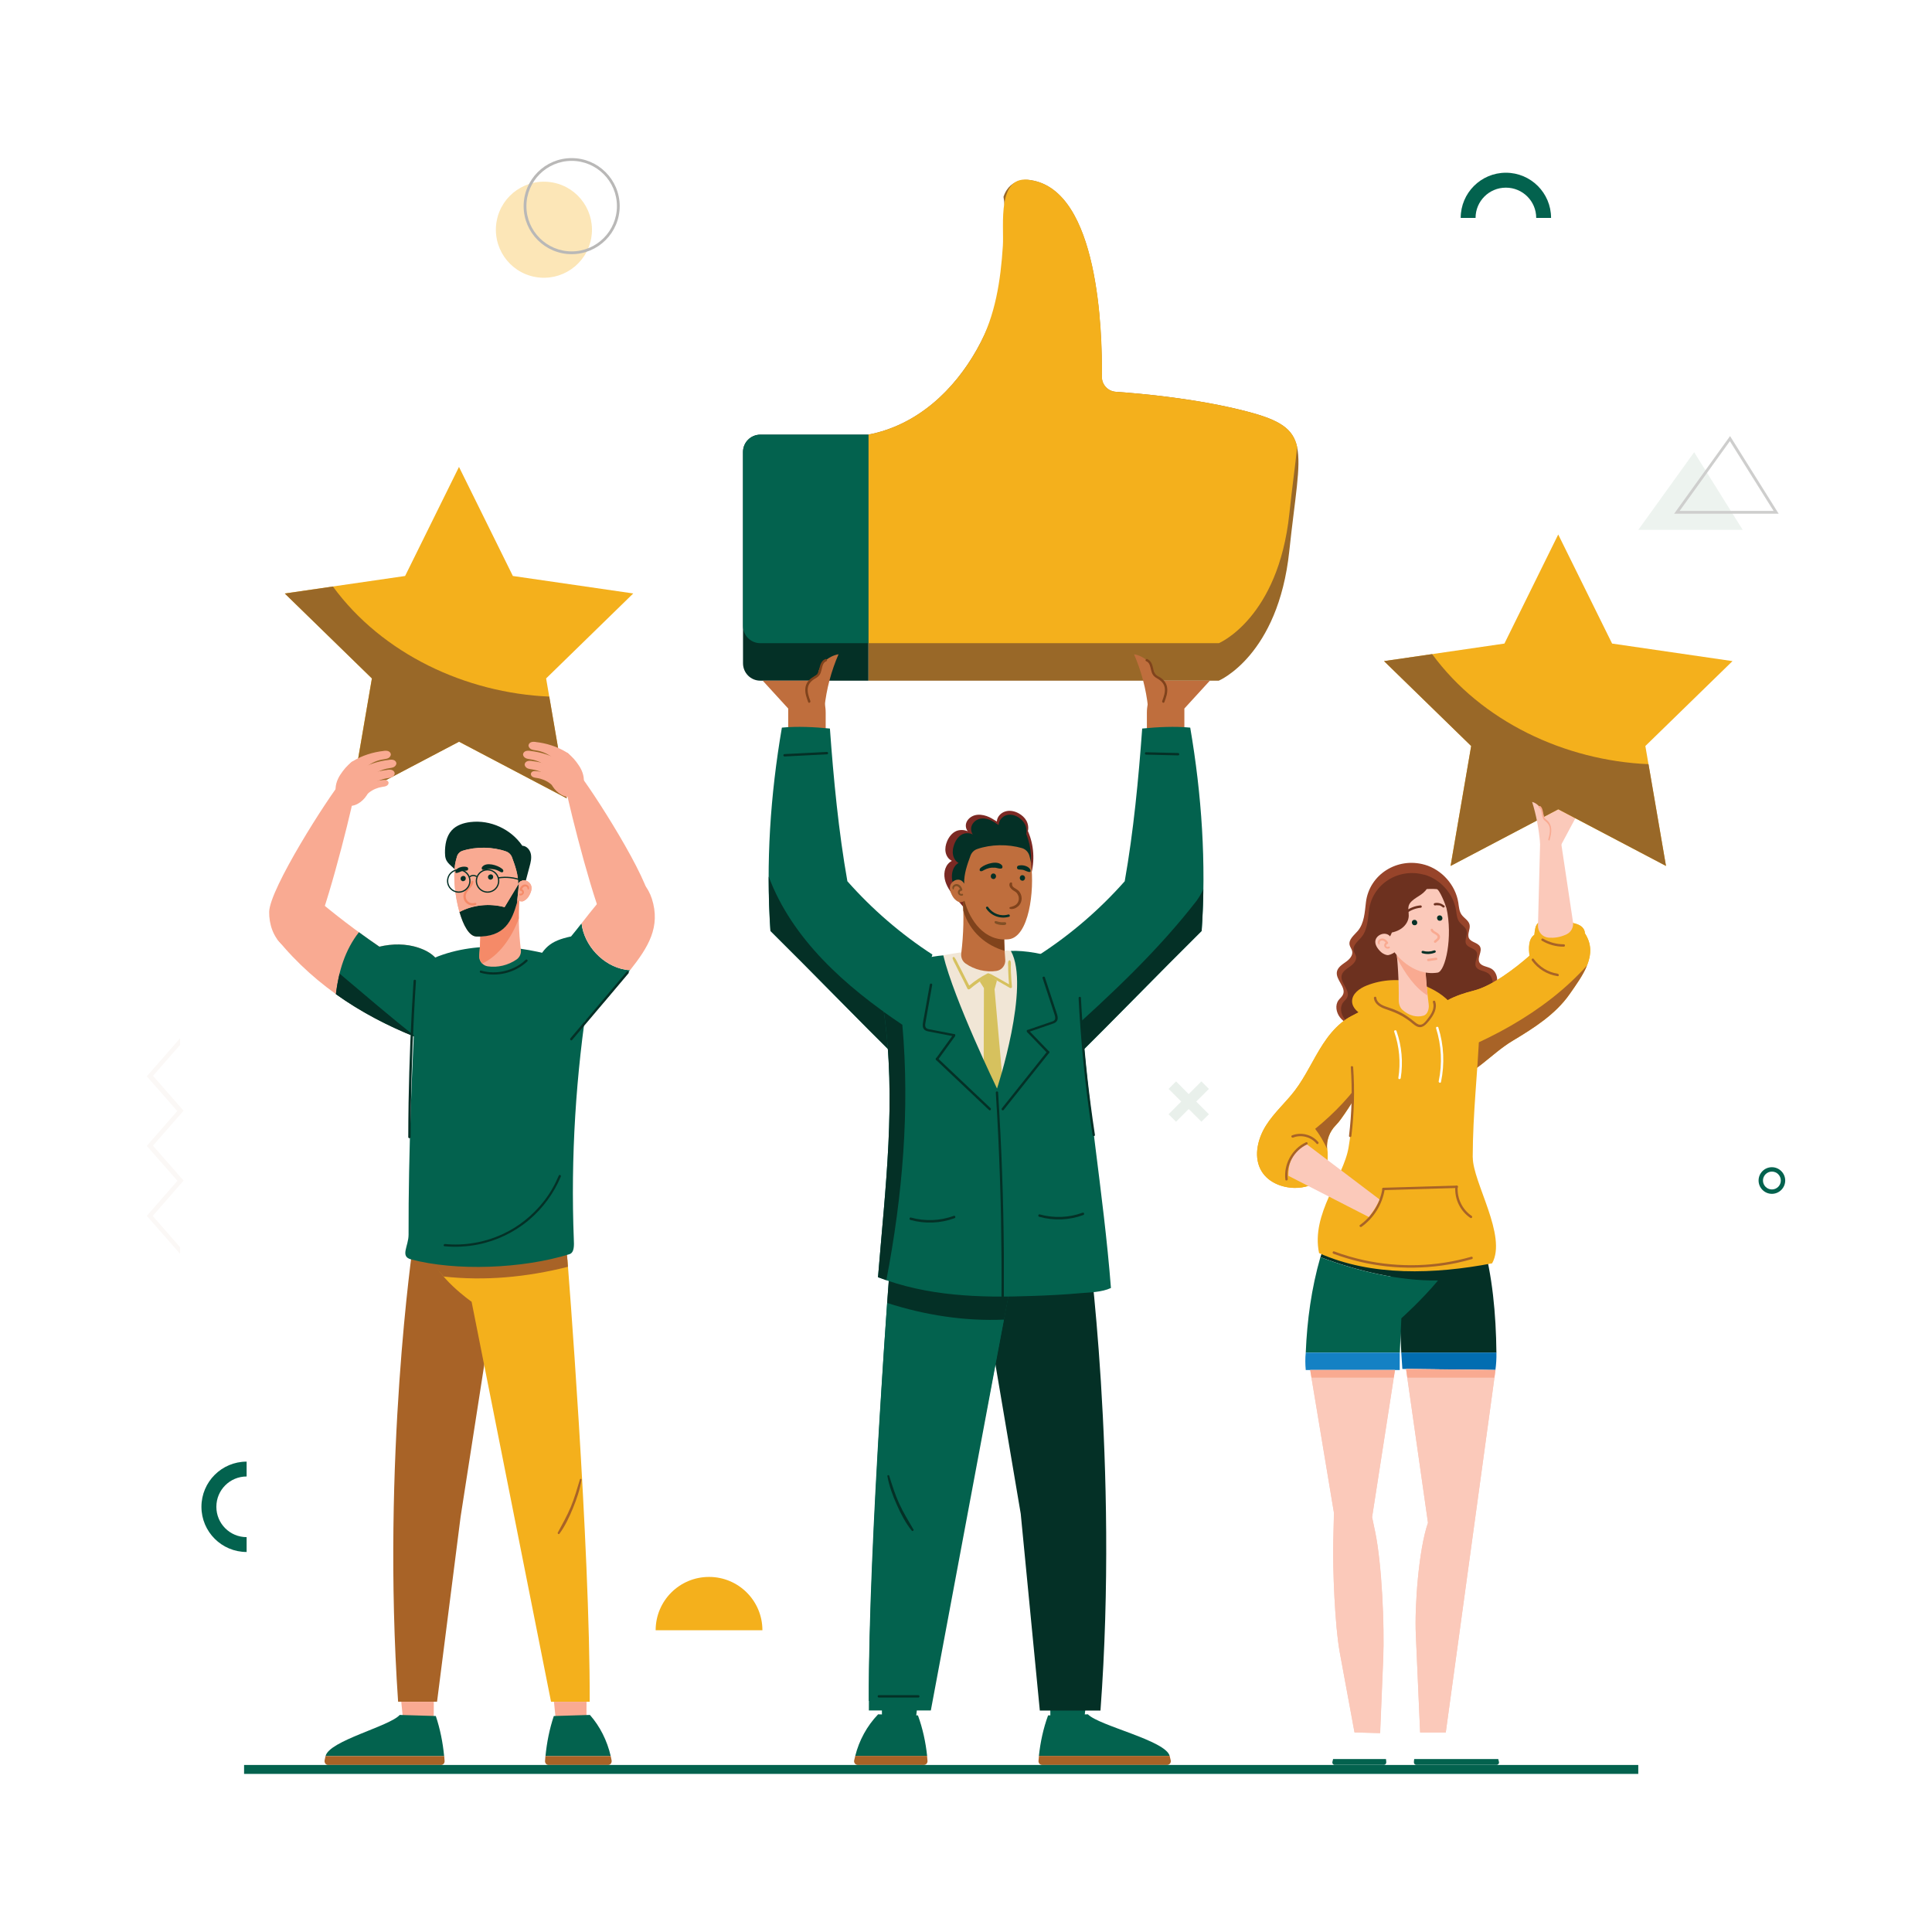 <?xml version="1.0" encoding="UTF-8"?>
<svg id="Calque_2" data-name="Calque 2" xmlns="http://www.w3.org/2000/svg" viewBox="0 0 251 251">
  <rect x="0" y="0" width="251" height="251" fill="#333333" stroke="none"/>
  <defs>
    <style>
      .cls-1 {
        fill: #f4b01c;
      }

      .cls-2 {
        fill: #f58a68;
      }

      .cls-3 {
        fill: #f9aa92;
      }

      .cls-4 {
        fill: #f9aa91;
      }

      .cls-5 {
        fill: #026db1;
      }

      .cls-6 {
        fill: #03624e;
      }

      .cls-7 {
        fill: #043026;
      }

      .cls-8, .cls-9 {
        fill: #fff;
      }

      .cls-10 {
        fill: #f1e6d6;
      }

      .cls-11 {
        fill: #fbf8f6;
      }

      .cls-12 {
        fill: #fbc9ba;
      }

      .cls-13 {
        fill: #996828;
      }

      .cls-14 {
        fill: #97442a;
      }

      .cls-15 {
        fill: #6d311f;
      }

      .cls-16 {
        fill: #80431c;
      }

      .cls-17 {
        fill: #a86327;
      }

      .cls-18, .cls-19 {
        fill: #afcab7;
      }

      .cls-20 {
        fill: #bf6e3d;
      }

      .cls-21 {
        fill: #d6c15e;
      }

      .cls-22 {
        fill: #22201d;
      }

      .cls-23 {
        fill: #1481c4;
      }

      .cls-24 {
        fill: #814f25;
      }

      .cls-25 {
        fill: #7b2923;
      }

      .cls-19 {
        isolation: isolate;
        opacity: .27;
      }

      .cls-9 {
        stroke: #fff;
        stroke-miterlimit: 10;
      }

      .cls-26 {
        opacity: .22;
      }

      .cls-27 {
        opacity: .32;
      }
    </style>
  </defs>
  <g id="Calque_1-2" data-name="Calque 1">
    <g>
      <rect class="cls-9" x=".5" y=".5" width="250" height="250"/>
      <g id="OBJECTS">
        <g>
          <polygon class="cls-19" points="151.82 141.47 153.46 143.11 151.82 144.76 152.79 145.73 154.43 144.08 156.08 145.73 157.06 144.76 155.41 143.11 157.06 141.47 156.08 140.49 154.43 142.14 152.79 140.49 151.82 141.47"/>
          <polygon class="cls-11" points="23.4 134.88 19.07 139.83 23.03 144.35 19.07 148.87 23.05 153.41 19.07 157.96 23.4 162.9 23.4 162.04 19.84 157.97 23.85 153.38 19.87 148.84 23.85 144.3 19.88 139.77 23.4 135.74 23.4 134.88"/>
          <g class="cls-27">
            <path class="cls-1" d="m76.8,30.99c-.63,3.39-3.89,5.62-7.28,4.99s-5.62-3.89-4.99-7.28c.63-3.39,3.89-5.62,7.28-4.99s5.62,3.89,4.99,7.28Z"/>
            <path class="cls-22" d="m74.27,20.9c3.24,0,5.88,2.64,5.88,5.88s-2.64,5.88-5.88,5.88-5.88-2.64-5.88-5.88,2.64-5.88,5.88-5.88m0-.36c-3.45,0-6.24,2.8-6.24,6.24s2.8,6.24,6.24,6.24,6.24-2.8,6.24-6.24-2.8-6.24-6.24-6.24h0Z"/>
          </g>
          <path class="cls-6" d="m230.2,151.64c-.96,0-1.73.78-1.73,1.73s.78,1.73,1.73,1.73,1.73-.78,1.73-1.73-.78-1.73-1.73-1.73Zm0,2.89c-.64,0-1.16-.52-1.16-1.16s.52-1.16,1.16-1.16,1.16.52,1.16,1.16-.52,1.16-1.16,1.16Z"/>
          <g class="cls-26">
            <polygon class="cls-18" points="212.84 68.84 220.1 58.75 226.41 68.84 212.84 68.84"/>
            <path class="cls-22" d="m224.74,57.31l5.68,9.07h-12.21l6.53-9.07m.02-.65l-7.26,10.08h13.58l-6.31-10.08h0Z"/>
          </g>
          <path class="cls-1" d="m92.11,204.87c-3.83,0-6.93,3.1-6.93,6.93h13.87c0-3.83-3.1-6.93-6.93-6.93Z"/>
          <path class="cls-6" d="m195.65,24.38c2.17,0,3.93,1.76,3.93,3.93h1.93c0-3.24-2.63-5.87-5.87-5.87s-5.87,2.63-5.87,5.87h1.93c0-2.17,1.76-3.93,3.93-3.93h0Z"/>
          <path class="cls-6" d="m28.11,195.75c0-2.17,1.76-3.93,3.93-3.93v-1.93c-3.24,0-5.87,2.63-5.87,5.87s2.63,5.87,5.87,5.87v-1.93c-2.17,0-3.93-1.76-3.93-3.93h0Z"/>
          <g>
            <g>
              <path class="cls-7" d="m112.83,56.46v31.97h-14.05c-1.25,0-2.25-1.01-2.25-2.26v-27.45c0-1.25,1.01-2.25,2.25-2.25h14.05Z"/>
              <path class="cls-13" d="m167.5,71.6c-1.44,13.6-9.16,16.83-9.16,16.83h-45.51v-31.97c12.77-2.46,18.86-18.19,17.54-26.07.23-1.77.24-3.42,0-4.82.9-2.7,3.56-2.16,3.56-2.16,8.78,1.38,9.28,19.59,9.21,25.53-.01,1.03.78,1.89,1.81,1.96,3.36.23,10.67.89,17.09,2.57,4.21,1.1,5.95,2.21,6.47,4.61.55,2.54-.27,6.54-1.01,13.51h0Z"/>
            </g>
            <g>
              <path class="cls-6" d="m112.83,56.46v27.1h-14.05c-1.25,0-2.25-1.01-2.25-2.25v-22.59c0-1.25,1.01-2.25,2.25-2.25h14.05Z"/>
              <path class="cls-1" d="m168.52,58.09c-.22,2.22-.63,5.03-1.01,8.64-1.44,13.6-9.16,16.83-9.16,16.83h-45.51v-27.1c6.37-1.22,11.32-5.93,14.32-11.5,2.17-4.01,2.84-8.54,3.13-13.03.17-2.63-.85-9.44,3.66-8.52,8.78,1.38,9.28,19.59,9.21,25.53-.01,1.03.78,1.89,1.81,1.96,3.36.23,10.67.89,17.09,2.57,4.21,1.1,5.95,2.21,6.47,4.61h0Z"/>
            </g>
            <path class="cls-20" d="m150.33,88.43h6.85l-3.31,3.62v3.92h-4.87v-3.38c0-.78.16-1.54.48-2.25l.85-1.9h0Z"/>
            <g>
              <path class="cls-20" d="m150.13,91.57c.75-.36,1.25-1.19,1.22-2.02s-.58-1.62-1.35-1.93c-.14-1.34-1.35-2.39-2.67-2.62.95,2.19,1.57,4.52,1.82,6.9l.99-.32h0Z"/>
              <path class="cls-16" d="m149.06,85.64c.48.18.65.71.75,1.17.06.26.12.55.29.77.18.22.47.32.7.48.47.32.79.79.84,1.36.07.62-.16,1.23-.37,1.8-.07.19-.34.04-.28-.15.2-.54.42-1.13.33-1.71-.09-.57-.5-.95-.98-1.22-.21-.12-.4-.25-.54-.45-.13-.18-.2-.41-.25-.63-.11-.43-.17-.98-.64-1.16-.19-.07-.04-.34.15-.28h0Z"/>
            </g>
            <path class="cls-20" d="m105.94,88.43h-6.85l3.31,3.62v3.92h4.87v-3.38c0-.78-.16-1.54-.48-2.25l-.85-1.9h0Z"/>
            <g>
              <path class="cls-6" d="m135.08,124.01c4.09-2.66,7.81-5.87,11.04-9.52,1.14-6.43,1.8-13.33,2.27-19.84,2-.2,4.24-.31,6.24-.12,1.5,8.76,2.09,17.55,1.49,26.42-5.5,5.44-11.37,11.51-16.87,16.95l-4.17-13.87h0Z"/>
              <path class="cls-7" d="m155.51,116.95c.33-.46.6-.94.82-1.42-.02,1.8-.1,3.6-.22,5.41-5.5,5.44-11.37,11.51-16.87,16.95l-.97-3.22c6.09-5.48,12.1-11.08,17.24-17.71h0Z"/>
              <path class="cls-7" d="m148.89,97.73c1.39.03,2.77.07,4.16.1.2,0,.21.32.01.31-1.39-.03-2.77-.07-4.16-.1-.2,0-.21-.32-.01-.31Z"/>
            </g>
            <g>
              <path class="cls-6" d="m121.13,124.01c-4.09-2.66-7.81-5.87-11.04-9.52-1.14-6.43-1.8-13.33-2.27-19.84-2-.2-4.24-.31-6.24-.12-1.5,8.76-2.09,17.55-1.49,26.42,5.5,5.44,11.37,11.51,16.87,16.95l4.17-13.87h0Z"/>
              <path class="cls-7" d="m117.23,133.13c.09,1.04.16,2.08.22,3.13l-.48,1.62c-5.5-5.44-11.37-11.51-16.87-16.95-.16-2.35-.23-4.7-.23-7.04,3.02,8.06,9.86,14.23,17.36,19.23h0Z"/>
              <path class="cls-7" d="m101.92,97.97c1.84-.09,3.68-.18,5.51-.28.2,0,.21.3.01.31-1.84.09-3.68.18-5.51.28-.2,0-.21-.3-.01-.31Z"/>
            </g>
            <g>
              <g>
                <g>
                  <path class="cls-6" d="m114.57,220.98c0,.76,0,1.5.01,2.22h4.42l.25-2.22h-4.68,0Z"/>
                  <path class="cls-6" d="m136.45,220.98c0,.76,0,1.5.01,2.22h4.42l.25-2.22h-4.68,0Z"/>
                  <path class="cls-7" d="m141.28,160.75c-11.71,1.29-13.4,7.99-13.4,7.99l4.73,27.92,2.48,25.57h7.88c2.38-31.98-1.68-61.48-1.68-61.48h0Z"/>
                  <path class="cls-6" d="m131.02,168.35s5.21-3.34,5.82-6.25l-21.11.69s-2.94,37.7-2.86,58.19h8.05l10.09-52.63Z"/>
                  <path class="cls-6" d="m130.43,171.44l-9.5,50.78h-8.05c-.06-15.24,1.55-41.26,2.38-52.95,4.91,1.58,10.04,2.38,15.17,2.16h0Z"/>
                  <path class="cls-7" d="m115.26,169.28c.29-4.02.48-6.49.48-6.49l21.11-.69c-.61,2.92-5.82,6.25-5.82,6.25l-.59,3.09c-5.14.22-10.26-.58-15.17-2.16h0Z"/>
                  <path class="cls-7" d="m135.05,165.03c1.03-1.04,1.94-2.22,2.17-3.35l-19.76-.94s-.16,2.12-.24,3.01c5.89,1.37,11.91,1.88,17.82,1.28h0Z"/>
                </g>
                <g>
                  <path class="cls-6" d="m119.25,222.86l-5.17-.14c-1.44,1.5-2.47,3.39-2.97,5.41h9.34c-.19-1.79-.57-3.56-1.19-5.26h0Z"/>
                  <path class="cls-17" d="m111.11,228.13c-.05.19-.1.39-.14.58-.06.31.17.59.48.59h8.56c.29,0,.51-.24.49-.53-.02-.22-.04-.43-.06-.65h-9.34,0Z"/>
                </g>
                <g>
                  <path class="cls-6" d="m136.17,222.86l5.17-.14c1.44,1.5,10.12,3.39,10.62,5.41h-16.99c.19-1.79.57-3.56,1.19-5.26h0Z"/>
                  <path class="cls-17" d="m151.96,228.13c.05.19.1.39.14.58.06.31-.17.59-.48.59h-16.21c-.29,0-.51-.24-.49-.53.02-.22.04-.43.06-.65h16.99,0Z"/>
                </g>
              </g>
              <path class="cls-7" d="m118.67,198.7c-.64-1.1-1.31-2.18-1.84-3.34-.54-1.17-.92-2.4-1.31-3.63-.05-.15-.26-.09-.23.06.23,1.28.69,2.52,1.22,3.7.52,1.18,1.13,2.36,1.94,3.37.11.13.31-.04.23-.17Z"/>
              <path class="cls-7" d="m114.17,220.23h5.13c.2,0,.21.31.01.31h-5.13c-.2,0-.21-.31-.01-.31Z"/>
            </g>
            <g>
              <path class="cls-10" d="m139.19,127.78c-.06-1.37-1.02-2.56-2.44-3.07-3.01-1.1-6.38-1.43-9.66-1.21-3.02.2-5.97.84-8.87,1.69-1.89.55-3.06,2.24-2.77,3.97,1.73,10.32,2.31,20.96,1.64,31.39,7.74,2.24,15.45,2.9,22.77.34.25-10.69-.17-22.41-.67-33.12h0Z"/>
              <path class="cls-21" d="m128.29,126.47c-.84.43-1.64.96-2.37,1.57-.32-.58-.6-1.18-.9-1.76-.16-.32-.33-.64-.5-.96-.16-.31-.31-.67-.53-.95-.09-.11-.27,0-.23.14.09.33.29.65.44.95.16.33.33.67.5,1.01.33.66.68,1.31.99,1.98.06.12.22.11.31.04.77-.65,1.59-1.22,2.47-1.7.21-.11.02-.42-.18-.32h0Z"/>
              <path class="cls-21" d="m131.34,126.47c0-.28-.02-.56-.02-.84,0-.25.06-.59-.06-.81-.04-.08-.17-.08-.22,0-.12.22-.07.54-.06.78,0,.29,0,.59.02.88.02.47.05.94.09,1.4-.39-.22-.78-.44-1.16-.66-.24-.14-.48-.27-.72-.4-.24-.13-.47-.29-.74-.34-.09-.02-.16.08-.09.16.18.21.44.32.67.47.23.14.47.28.71.41.48.28.96.55,1.45.83.11.06.28-.01.26-.15-.06-.57-.1-1.14-.12-1.72h0Z"/>
              <polygon class="cls-21" points="128.38 126.64 127.28 127.51 127.83 128.37 127.73 157.62 129.91 158.76 131.77 157.62 129.21 128.53 129.52 127.38 128.38 126.64"/>
              <path class="cls-6" d="m114.79,131.24c-.37-2.5.65-5.2,2.67-5.93,1.51-.55,3.41-1.07,5.09-1.19,1.36,5.69,6.98,17.3,6.98,17.3,0,0,4.37-13.3,1.8-17.88,1.64-.09,4.77.38,6.41,1.22,1.55.79,2.52,3.34,2.63,5.31.72,12.2,3,24.88,3.96,37.26-1.19.56-2.75.57-4.03.68-2.09.19-4.19.29-6.28.36-6.8.25-13.52.03-19.95-2.44.93-11.59,2.44-23.15.72-34.7h0Z"/>
              <path class="cls-7" d="m117.23,133.13c.98,11.02.03,22.24-2.08,33.19-.36-.13-.72-.25-1.08-.39.93-11.52,2.41-23,.76-34.46.8.57,1.6,1.13,2.41,1.67Z"/>
              <g>
                <path class="cls-7" d="m133.49,133.81l2.3-.79c.19-.07.38-.13.58-.2.17-.06.35-.1.51-.19.33-.18.2-.58.11-.87-.51-1.56-1.03-3.12-1.54-4.68-.06-.19.23-.29.3-.1.44,1.33.87,2.65,1.31,3.98.1.31.22.62.3.93.06.23.09.48-.02.7-.11.22-.33.32-.55.4-.32.11-.64.22-.96.33-.75.26-1.49.51-2.24.77-.19.06-.29-.23-.1-.3h0Z"/>
                <path class="cls-7" d="m133.68,133.89c.87.9,1.74,1.8,2.6,2.7.14.15-.07.37-.21.23l-2.6-2.7c-.14-.15.07-.37.21-.23Z"/>
                <path class="cls-7" d="m130.16,143.99c1.97-2.47,3.93-4.94,5.9-7.4.13-.16.35.05.23.21-1.97,2.47-3.93,4.94-5.9,7.4-.13.16-.35-.05-.23-.21Z"/>
              </g>
              <g>
                <path class="cls-7" d="m123.99,134.35l-2.39-.46c-.2-.04-.4-.08-.6-.12-.17-.03-.36-.05-.53-.12-.35-.14-.28-.54-.23-.84.29-1.61.58-3.23.87-4.85.03-.2-.27-.25-.31-.05-.25,1.37-.49,2.75-.74,4.12-.06.32-.13.64-.17.96-.02.23-.02.49.12.69.14.2.37.27.6.32.33.07.66.13,1,.19.77.15,1.55.3,2.32.45.2.04.25-.27.05-.31h0Z"/>
                <path class="cls-7" d="m123.81,134.46c-.73,1.01-1.47,2.02-2.2,3.04-.12.16.12.36.24.2.73-1.01,1.47-2.02,2.2-3.04.12-.16-.12-.36-.24-.2Z"/>
                <path class="cls-7" d="m128.69,143.97c-2.29-2.17-4.58-4.34-6.88-6.51-.15-.14-.34.1-.2.24,2.29,2.17,4.58,4.34,6.88,6.51.15.14.34-.1.2-.24Z"/>
              </g>
              <path class="cls-7" d="m129.67,141.93c.22,3.48.4,6.97.52,10.46.13,3.49.2,6.98.23,10.47.01,1.96.01,3.93,0,5.9,0,.2-.31.21-.31.01.03-3.49,0-6.98-.06-10.47-.07-3.49-.19-6.98-.35-10.46-.09-1.96-.2-3.92-.33-5.89-.01-.2.3-.21.31-.01h0Z"/>
              <path class="cls-7" d="m135.07,157.77c1.83.51,3.79.44,5.58-.22.19-.07.28.23.1.3-1.83.68-3.86.76-5.74.23-.19-.05-.13-.36.07-.31h0Z"/>
              <path class="cls-7" d="m118.34,158.18c1.83.51,3.79.44,5.58-.22.19-.07.28.23.1.3-1.83.68-3.86.76-5.74.23-.19-.05-.13-.36.07-.31Z"/>
            </g>
            <g>
              <path class="cls-25" d="m133.92,113.73c.55-1.89.41-3.97-.38-5.77.11-.44.02-.96-.2-1.35-.22-.39-.58-.71-.97-.93-.53-.3-1.18-.44-1.76-.26-.58.17-1.08.7-1.1,1.31-.45-.27-.83-.54-1.33-.71s-1.05-.24-1.55-.1c-.51.15-.96.53-1.11,1.03-.15.51.09,1.12.57,1.33-.39-.47-1.28-.56-1.84-.32s-.96.76-1.2,1.32c-.19.45-.29.95-.2,1.43.09.48.38.93.82,1.13-.83.42-1.11,1.43-.93,2.35s.75,1.7,1.36,2.41,1.28,1.39,1.69,2.22l8.14-5.11h0Z"/>
              <path class="cls-7" d="m133.66,113.92c.49-1.82.37-3.83-.33-5.56.09-.43.02-.92-.18-1.29-.2-.38-.51-.68-.86-.9-.48-.29-1.05-.42-1.57-.25s-.96.68-.98,1.27c-.4-.26-.74-.52-1.18-.69s-.93-.23-1.38-.09-.85.51-.98.99.08,1.08.5,1.28c-.34-.46-1.14-.54-1.64-.31-.5.23-.86.73-1.07,1.28-.17.43-.26.91-.18,1.37s.34.9.73,1.09c-.74.4-.98,1.38-.83,2.26.16.88.66,1.64,1.21,2.32.54.68,1.13,1.33,1.51,2.13l7.24-4.92h0Z"/>
              <g>
                <g>
                  <g>
                    <g>
                      <path class="cls-20" d="m125.05,116.32c.2,2.52.14,5.05-.17,7.56-.06.5.15,1.01.57,1.3,1.15.81,2.63,1.16,4.01.96.7-.11,1.2-.75,1.14-1.46-.14-1.63-.17-3.18-.14-4.86-1.38-1.75-3.29-2.81-5.41-3.5h0Z"/>
                      <path class="cls-16" d="m130.46,119.82c-1.38-1.75-3.29-2.81-5.41-3.5.05.66.08,1.32.1,1.99.83,2.8,3.01,4.54,5.37,5.22-.07-1.22-.09-2.43-.06-3.72h0Z"/>
                    </g>
                    <g>
                      <path class="cls-20" d="m133.95,112.22c.47,3.52-.27,9.53-2.92,9.81-3.12.32-5.03-2.45-5.73-5.01,0,.04-.29.21-.59.19-.3-.02-.7-.37-.86-.62-.32-.48-.64-1.22-.3-1.76.41-.65,1.32-.79,1.71-.02-.03-1.28.39-2.46.83-3.66.15-.39.45-.7.85-.84,1.8-.63,4.01-.66,5.85-.12.46.14.8.51.94.96.11.37.2.77.24,1.06h0Z"/>
                      <path class="cls-7" d="m130.19,112.44c-.57-.72-2.12-.22-2.7.24-.11.08-.23.19-.22.34,0,.08.05.15.13.16.17.05.34-.1.49-.17.19-.1.4-.18.61-.23.26-.06.54-.07.8-.05.26.03.51.15.77.11.2-.03.21-.29.11-.41h0Z"/>
                      <path class="cls-7" d="m129.37,113.69s-.04-.08-.07-.11c-.03-.03-.07-.06-.11-.07-.04-.02-.09-.03-.13-.03-.03,0-.06,0-.09.01-.06.01-.11.04-.15.09-.02.02-.03.05-.05.07-.03.05-.05.11-.05.17v.04s0,.09.03.13c.01.04.04.08.07.11.03.03.07.06.11.07.04.02.09.03.13.03h.09c.06-.03.11-.06.15-.1.02-.02.03-.05.05-.07.03-.05.05-.11.05-.17v-.04s0-.09-.03-.13Z"/>
                      <path class="cls-7" d="m133.14,113.91s-.04-.08-.07-.11c-.03-.03-.07-.06-.11-.07-.04-.02-.09-.03-.13-.03-.03,0-.06,0-.09.01-.06.01-.11.04-.15.09-.02.02-.03.05-.05.07-.03.05-.05.11-.05.17v.04s0,.09.03.13c.01.04.04.08.07.11.03.03.07.06.11.07.04.02.09.03.13.03h.09c.06-.03.11-.06.15-.1.02-.02.03-.05.05-.07.03-.05.05-.11.05-.17v-.04s0-.09-.03-.13Z"/>
                      <path class="cls-7" d="m133.83,112.94c-.14-.26-.42-.39-.7-.47-.27-.07-.55-.08-.82-.01-.13.03-.2.16-.18.29.03.21.21.22.37.22.22,0,.44.03.64.12.14.06.87.43.73-.04,0-.04-.02-.07-.04-.1h0Z"/>
                      <path class="cls-24" d="m130.6,119.82c-.1-.03-.23,0-.33,0-.1,0-.21,0-.3-.02-.1-.01-.2-.03-.31-.06-.11-.03-.21-.08-.33-.07-.12,0-.16.14-.09.23.08.1.2.14.32.17.11.04.22.06.33.08.12.02.24.03.36.03.12,0,.28.01.39-.05.13-.08.1-.28-.04-.32Z"/>
                      <path class="cls-24" d="m124.97,116.13c-.11.04-.26-.02-.29-.15-.01-.06.02-.12.06-.17.04-.05.1-.08.15-.08.09,0,.16-.09.13-.17-.1-.37-.4-.75-.82-.7-.19.02-.36.13-.44.3-.04.08-.04.17-.02.26.01.05.08.18.15.12.04-.04.03-.1.04-.15.01-.05.04-.1.07-.15.06-.09.17-.13.28-.12.22.02.35.19.44.38-.19.09-.32.31-.26.53.06.24.34.4.58.32.15-.04.08-.28-.06-.23h.01Z"/>
                    </g>
                  </g>
                  <path class="cls-16" d="m132.28,115.69c-.16-.15-.36-.25-.54-.37-.2-.14-.28-.3-.25-.54.01-.16-.2-.18-.28-.08-.23.33.09.74.35.93.16.12.34.19.48.33.12.12.21.28.27.44.11.34.05.71-.17.98-.24.3-.56.38-.92.47-.11.03-.11.19,0,.22.37.11.78-.09,1.05-.32.3-.26.46-.64.46-1.04,0-.38-.16-.77-.45-1.03h0Z"/>
                </g>
                <path class="cls-7" d="m131.09,119.1c-1.12.33-2.33-.11-2.97-1.08-.11-.17.15-.33.26-.17.57.85,1.62,1.25,2.61.96.19-.06.29.24.1.3h0Z"/>
              </g>
            </g>
            <path class="cls-7" d="m140.43,129.64c.24,4.65.66,9.29,1.27,13.92.17,1.29.35,2.59.55,3.88.03.2-.28.21-.31.01-.7-4.61-1.23-9.24-1.57-13.88-.1-1.3-.17-2.6-.24-3.91,0-.2.3-.21.31-.01h0Z"/>
            <g>
              <path class="cls-20" d="m106.14,91.57c-.75-.36-1.25-1.19-1.22-2.02.03-.83.58-1.62,1.35-1.93.14-1.34,1.35-2.39,2.67-2.62-.95,2.19-1.57,4.52-1.82,6.9l-.99-.32h0Z"/>
              <path class="cls-16" d="m107.21,85.64c-.48.18-.65.71-.75,1.17-.06.26-.12.55-.29.77-.18.22-.47.32-.7.48-.47.32-.79.79-.84,1.36-.07.62.16,1.23.37,1.8.07.19.34.04.28-.15-.2-.54-.42-1.13-.33-1.71.09-.57.5-.95.98-1.22.21-.12.4-.25.54-.45.13-.18.2-.41.25-.63.11-.43.17-.98.64-1.16.19-.07.04-.34-.15-.28h0Z"/>
            </g>
          </g>
          <g>
            <path class="cls-14" d="m185.09,112.34c2.23.64,4.01,2.64,4.37,4.93.08.53.11,1.1.41,1.54.32.47.93.76,1.05,1.31.14.59-.35,1.24-.07,1.78.29.54,1.16.55,1.44,1.1.3.61-.38,1.37-.11,1.99.25.57,1.06.55,1.59.87.49.3.74.9.74,1.47s-.22,1.12-.48,1.63c-1.53,3.03-4.65,5.1-7.98,5.77s-6.83.08-9.96-1.23c-.75-.31-1.5-.68-2-1.32s-.67-1.6-.19-2.24c.18-.24.44-.43.57-.71.46-.97-.99-1.95-.78-3,.12-.57.67-.91,1.14-1.25.48-.33.96-.84.84-1.41-.06-.28-.26-.51-.33-.79-.17-.72.58-1.28,1.06-1.84.85-1.01.9-2.44,1.06-3.74.45-3.61,4.09-5.87,7.62-4.86h0Z"/>
            <path class="cls-15" d="m185.04,113.63c2.1.6,3.78,2.49,4.13,4.65.08.5.1,1.03.39,1.45.3.44.88.71.99,1.24.13.56-.33,1.17-.07,1.68.27.51,1.1.51,1.36,1.04.29.58-.36,1.29-.1,1.88.24.53.99.52,1.5.82.47.28.7.84.69,1.39,0,.54-.21,1.06-.45,1.54-1.44,2.86-4.38,4.8-7.52,5.45-3.14.64-6.44.08-9.4-1.16-.7-.3-1.42-.64-1.89-1.25-.47-.6-.63-1.51-.18-2.12.17-.23.42-.41.54-.67.43-.92-.93-1.84-.73-2.83.11-.53.63-.86,1.08-1.17.45-.32.91-.79.79-1.32-.06-.26-.25-.48-.31-.74-.16-.68.55-1.2,1-1.74.8-.95.84-2.3,1-3.53.43-3.4,3.85-5.54,7.19-4.59h0Z"/>
            <g>
              <path class="cls-1" d="m205.89,121.25c.01-.4-.25-.77-.59-.98s-.73-.31-1.12-.38c-1.14-.22-2.31-.33-3.47-.34-.6,0-1.12.42-1.24,1.01-.06.3-.12.61-.13.89-.79.54-.76,1.76-.63,2.72-1.84,1.62-4.85,3.93-7.23,4.53-2.38.6-4.92,1.6-6.07,3.77-.8,1.51-.76,3.3-.68,5,.05,1.24.18,2.64,1.81,3.04.51.13,1.05.11,1.57,0,3.33-.64,5.46-3.52,8.36-5.27,2.77-1.66,5.59-3.44,7.44-6.08s3.74-5.21,1.98-7.92Z"/>
              <path class="cls-1" d="m206.19,125.42c.55-1.38.64-2.76-.29-4.18.01-.4-.25-.77-.59-.98s-.73-.31-1.12-.38c-1.14-.22-2.31-.33-3.47-.34-.6,0-1.12.42-1.24,1.01-.06.3-.12.61-.13.89-.79.54-.76,1.76-.63,2.72-1.84,1.62-4.85,3.93-7.23,4.53-2.38.6-4.92,1.6-6.07,3.77-.8,1.51-.76,3.3-.68,5,0,.28.03.56.06.84,7.83-2.58,15.81-6.65,21.38-12.88h0Z"/>
              <path class="cls-17" d="m184.8,138.3c.12.97.48,1.89,1.75,2.21.51.13,1.05.11,1.57,0,3.33-.64,5.46-3.52,8.36-5.27,2.77-1.66,5.59-3.44,7.44-6.08.88-1.26,1.77-2.49,2.27-3.74-5.57,6.23-13.56,10.29-21.38,12.88Z"/>
              <path class="cls-12" d="m200.09,109.37l-.28,10.89c-.02.8.58,1.5,1.39,1.56.64.05,1.46-.02,2.33-.44.6-.29.93-.94.83-1.59l-1.59-10.61s-1.42-.12-2.68.2h0Z"/>
              <path class="cls-17" d="m202.37,126.5c-1.25-.18-2.39-.9-3.12-1.92-.12-.16-.34.05-.23.21.79,1.1,2.01,1.83,3.34,2.03.2.03.21-.28.01-.31h0Z"/>
              <path class="cls-17" d="m203.17,122.68c-.95,0-1.88-.25-2.69-.73-.17-.1-.34.16-.17.26.86.51,1.85.79,2.85.78.2,0,.21-.31.01-.31Z"/>
            </g>
            <path class="cls-1" d="m183.9,127.67c-2.08-.55-4.33-.43-6.33.36-.94.37-1.94,1.08-1.91,2.09.03.87.84,1.5,1.61,1.91,2.84,1.53,6.24,1.99,9.39,1.27,1.53-.35,3.05-1.62,1.68-3.11-1.13-1.23-2.84-2.09-4.44-2.52h0Z"/>
            <path class="cls-1" d="m177.22,131.46c-2.22.35-4.02,2.16-5.32,4.15s-2.27,4.23-3.7,6.1c-1.18,1.54-2.65,2.82-3.7,4.47-1.05,1.64-1.63,3.87-.78,5.65.81,1.69,2.71,2.47,4.46,2.5,1.28.01,2.65-.35,3.48-1.41.62-.79.86-1.86.82-2.9,0-.21-.02-.42-.05-.63-.15-1.2.3-2.37,1.11-3.2.26-.26.49-.55.69-.83,1.44-2.01,2.77-4.15,3.46-6.57s.73-5.14-.47-7.33h0Z"/>
            <path class="cls-1" d="m177.49,139.42c.07-.21.14-.42.2-.63.69-2.42.73-5.14-.47-7.33-2.22.35-4.02,2.16-5.32,4.15s-2.27,4.23-3.7,6.1c-1.18,1.54-2.65,2.82-3.7,4.47s-1.63,3.87-.78,5.65c.81,1.69,2.71,2.47,4.46,2.5,1.28.01,2.65-.35,3.48-1.41.62-.79.86-1.86.82-2.9,0-.21-.02-.42-.05-.63,0-.05,0-.09,0-.14-.44-.93-.93-1.76-1.55-2.6,2.51-2.04,4.86-4.48,6.62-7.23h0Z"/>
            <path class="cls-17" d="m170.86,146.65c.63.83,1.11,1.67,1.55,2.6-.1-1.15.34-2.26,1.12-3.05.26-.26.49-.55.69-.83,1.31-1.83,2.53-3.78,3.26-5.94-1.76,2.75-4.11,5.19-6.62,7.23h0Z"/>
            <path class="cls-7" d="m186.82,166.36c1.2-1.45,2.2-2.94,2.38-4.04l-16.02-2.96c-.5,1.3-1.25,2.63-1.63,3.97,4.82,1.8,10.22,3.09,15.28,3.03h0Z"/>
            <g>
              <g>
                <path class="cls-8" d="m184.5,225.17l3.33-.09c.93.96,6.5,2.18,6.83,3.47h-10.92c.12-1.15.37-2.29.77-3.38h0Z"/>
                <path class="cls-6" d="m194.65,228.54c.03.13.06.25.09.37.04.2-.11.38-.31.38h-10.42c-.18,0-.33-.16-.32-.34,0-.14.02-.28.04-.42h10.92Z"/>
              </g>
              <path class="cls-7" d="m192.64,161.28c-4.82,1.8-7.05,1.1-12.12,1.04-.44,2.86,1.33,8.95,1.33,8.95l.2,4.47h12.36c-.05-5.06-.54-10.13-1.78-14.45h0Z"/>
              <path class="cls-5" d="m182.05,175.73l.14,2.12,12.09.14c.1-.74.15-1.5.13-2.26h-12.36,0Z"/>
              <g>
                <path class="cls-8" d="m179.3,225.17l-3.33-.09c-.93.96-2.46,2.18-2.78,3.47h6.87c-.12-1.15-.37-2.29-.77-3.38h0Z"/>
                <path class="cls-6" d="m173.19,228.54c-.03.13-.06.25-.09.37-.04.2.11.38.31.38h6.37c.18,0,.33-.16.32-.34,0-.14-.02-.28-.04-.42h-6.87Z"/>
              </g>
              <path class="cls-6" d="m182.06,171.27s2.68-2.4,4.76-4.91c-5.06.06-10.45-1.22-15.28-3.03-1.16,4.03-1.73,8.2-1.9,12.4h12.22l.2-4.47h0Z"/>
              <path class="cls-23" d="m169.64,175.73c-.08.75-.07,1.51,0,2.26h12.21v-2.26h-12.22,0Z"/>
            </g>
            <path class="cls-1" d="m191.33,150.36c.02-5.93.64-10.74.88-16.67.02-.65-.17-1.39-.74-1.68-8.47-4.32-14.73-.82-16.11.18-.7.51-1.01,1.44-.74,2.28,1.54,4.92,1.41,9.47.59,14.56-.64,3.98-4.92,8.64-3.84,13.77,6.82,3.05,15,2.75,22.48,1.33,1.99-3.56-2.52-10.54-2.51-13.77h0Z"/>
            <g>
              <path class="cls-12" d="m181.3,122.52c.31,2.46.45,4.96.42,7.43,0,.5.17.98.48,1.25.83.74,1.84,1.02,2.75.75.47-.14.75-.8.66-1.49-.21-1.59-.34-3.11-.44-4.77-1.05-1.65-2.4-2.6-3.87-3.17Z"/>
              <path class="cls-4" d="m185.17,125.69c-1.05-1.65-2.4-2.6-3.87-3.17.08.65.15,1.3.21,1.95,1,1.99,2.42,3.97,3.97,4.87-.14-1.2-.24-2.39-.31-3.65h0Z"/>
            </g>
            <path class="cls-17" d="m191.16,163.27c-2.27.65-4.61,1.02-6.97,1.09-2.36.07-4.72-.15-7.03-.65-1.3-.29-2.58-.66-3.83-1.13-.19-.07-.28.23-.1.3,2.23.83,4.55,1.38,6.91,1.64,2.37.26,4.78.22,7.14-.1,1.33-.18,2.65-.47,3.94-.84.19-.05.13-.36-.07-.31h0Z"/>
            <g>
              <g>
                <path class="cls-12" d="m187.91,117.92c.87,3.83-.13,8.28-1.14,8.44-3.35.52-5.58-2.61-5.6-2.65.02.04-.48.32-.78.37-.29.05-.76-.19-.97-.39-.41-.38-.9-1.01-.7-1.61.24-.72,1.33-1.08,1.88-.43,1.02-1.98.14-3.01.1-4.44,1.66-1.29,3.81-1.86,5.95-1.7.36.02,1.17,2.07,1.25,2.42h0Z"/>
                <path class="cls-7" d="m184.04,119.64s-.05-.07-.09-.09c-.04-.02-.08-.04-.12-.04-.04,0-.09,0-.14,0-.03,0-.06.02-.09.03-.05.03-.09.07-.13.12,0,.02-.02.05-.03.08-.02.06-.02.12,0,.18v.03s.04.09.07.12c.02.04.05.07.09.09.04.02.08.04.12.04.04,0,.09,0,.14,0l.09-.03c.05-.03.09-.07.13-.12,0-.02.02-.05.03-.08.02-.06.02-.12,0-.18v-.03s-.04-.09-.07-.12Z"/>
                <path class="cls-7" d="m187.31,119.06s-.05-.07-.09-.09c-.04-.02-.08-.04-.12-.04-.04,0-.09,0-.14,0-.03,0-.06.02-.09.03-.05.03-.09.07-.13.12,0,.02-.02.05-.03.08-.02.06-.02.12,0,.18v.03s.04.09.07.12c.02.04.05.07.09.09.04.02.08.04.12.04.04,0,.09,0,.14,0l.09-.03c.05-.03.09-.07.13-.12,0-.02.02-.05.03-.08.02-.06.02-.12,0-.18v-.03s-.04-.09-.07-.12Z"/>
                <path class="cls-4" d="m180.4,122.99c-.1.06-.25.04-.31-.07-.03-.06,0-.12.02-.17.02-.05.07-.1.13-.11.09-.02.13-.12.09-.2-.18-.33-.56-.62-.96-.48-.17.06-.32.2-.35.39-.01.09,0,.17.04.25.02.04.12.16.17.08.03-.05,0-.1,0-.15,0-.05,0-.11.03-.16.04-.1.13-.16.24-.18.21-.03.39.1.51.26-.16.13-.24.36-.13.56.12.22.42.31.63.18.13-.08.01-.29-.11-.2h0Z"/>
              </g>
              <path class="cls-15" d="m184.52,117.63c-.7.06-1.37.33-1.93.75-.16.12.05.35.21.23.52-.39,1.14-.62,1.79-.68.08,0,.14-.11.12-.18-.02-.09-.1-.13-.18-.12Z"/>
              <path class="cls-15" d="m187.67,117.7c-.34-.32-.81-.47-1.28-.37-.08.02-.14.1-.12.18s.1.14.18.12c.05,0,.1-.02.15-.02h.11s.1,0,.15.01c.01,0,.02,0,.04,0h.01s.02,0,.03,0c.01,0,.02,0,.04,0l.13.04s.04.02.06.03h0s.02,0,.03.02c.04.02.08.05.12.07.02.01.04.03.06.05,0,0,0,0,.02.01l.02.02c.06.06.16.07.22.01.06-.05.07-.16.01-.22h0Z"/>
              <path class="cls-4" d="m186.55,124.42c-.34.05-.68.1-1.02.15-.08,0-.14.1-.12.18.02.09.1.14.18.12.34-.05.68-.1,1.02-.15.08,0,.14-.1.12-.18-.02-.09-.1-.14-.18-.12Z"/>
              <path class="cls-4" d="m186.99,121.45c-.11-.17-.29-.28-.47-.38-.15-.08-.31-.16-.36-.33-.03-.08-.14-.1-.21-.07-.08.04-.1.13-.07.21.13.34.51.41.76.63.11.09.17.21.09.34-.09.16-.27.24-.39.37-.06.06-.07.16-.01.22.05.06.16.07.22.01.15-.15.33-.25.45-.43s.12-.4,0-.58h0Z"/>
              <path class="cls-7" d="m186.51,123.55c-.04-.08-.13-.1-.21-.07-.45.17-.95.19-1.41.06-.08-.02-.17.01-.2.1-.02.08.01.17.1.2.55.16,1.12.13,1.65-.08.08-.03.11-.14.07-.21h0Z"/>
            </g>
            <g>
              <path class="cls-17" d="m179.59,154.47c-.3,1.87-1.37,3.58-2.91,4.68-.16.12.05.34.21.23,1.61-1.15,2.71-2.94,3.01-4.89.03-.2-.28-.21-.31-.01h0Z"/>
              <path class="cls-17" d="m189.27,154.03c-3.19.09-6.37.18-9.55.28-.2,0-.21.32-.01.31,3.19-.09,6.37-.18,9.55-.28.2,0,.21-.32.01-.31Z"/>
              <path class="cls-17" d="m191.2,157.97c-1.23-.83-1.93-2.31-1.82-3.78.01-.2-.3-.21-.31-.01-.12,1.58.64,3.17,1.96,4.05.16.11.33-.15.17-.26h0Z"/>
            </g>
            <path class="cls-12" d="m179.23,155.83l-9.65-7.31s-2.3,1.19-2.19,4.24l10.44,5.35s.92-1.08,1.4-2.29Z"/>
            <path class="cls-17" d="m169.66,148.41c-1.81.84-2.91,2.87-2.67,4.84.02.2.33.13.31-.07-.23-1.84.83-3.72,2.51-4.5.18-.08.04-.36-.15-.28h0Z"/>
            <path class="cls-17" d="m171.26,148.37c-.81-.98-2.24-1.33-3.41-.86-.18.07-.04.35.15.28,1.05-.42,2.32-.08,3.04.79.13.16.36-.06.23-.21h0Z"/>
            <path class="cls-17" d="m175.8,138.66c-.01-.2-.32-.21-.31-.01.21,2.97.13,5.96-.23,8.92-.02.2.29.21.31.01.36-2.96.44-5.95.23-8.92Z"/>
            <path class="cls-17" d="m186.47,130.12c-.06-.19-.37-.12-.31.07.25.73-.13,1.44-.56,2.01-.2.27-.41.56-.67.77-.3.23-.61.19-.9-.01-.27-.19-.51-.42-.79-.62-.28-.21-.57-.4-.87-.58-.6-.35-1.23-.63-1.89-.84-.67-.22-1.57-.48-1.68-1.31-.03-.2-.33-.13-.31.07.1.75.79,1.16,1.44,1.39.77.27,1.52.53,2.23.94.34.2.67.42.98.65.3.23.57.51.91.68.72.36,1.24-.26,1.65-.77.54-.68,1.06-1.54.76-2.44h0Z"/>
            <path class="cls-8" d="m181.44,133.96c-.06-.19-.37-.12-.31.07.67,1.93.86,4,.54,6.01-.03.2.28.21.31.01.32-2.04.14-4.15-.55-6.09h0Z"/>
            <path class="cls-8" d="m186.88,133.51c-.06-.19-.36-.12-.31.07.7,2.23.83,4.61.34,6.89-.04.19.26.29.3.1.49-2.34.38-4.78-.34-7.06h0Z"/>
            <path class="cls-12" d="m175.97,225.07l-1.91-10.36c-.64-3.51-.93-10.82-.85-14.39l.09-3.77-3.09-18.56h11.01l-2.97,19.13.4,1.91c.87,4.2,1.22,12.23,1.04,16.52l-.4,9.61-3.33-.09h0Z"/>
            <path class="cls-12" d="m194.29,177.99l-6.46,47.08h-3.33l-.56-12.73c-.16-3.66.37-11.05,1.58-14.51h0l-2.85-19.99,11.62.14h0Z"/>
            <polygon class="cls-4" points="181.24 177.99 170.22 177.99 170.39 178.99 181.08 178.99 181.24 177.99"/>
            <path class="cls-12" d="m178.26,197.12l2.82-18.13h-10.69l2.92,17.56-.09,3.77c-.08,3.57.2,10.88.85,14.39l1.91,10.36,3.33.09.4-9.61c.18-4.29-.17-12.32-1.04-16.52l-.4-1.91h0Z"/>
            <polygon class="cls-4" points="194.29 177.99 182.67 177.86 182.83 178.99 194.15 178.99 194.29 177.99"/>
            <path class="cls-12" d="m182.83,178.99l2.69,18.85h0c-1.21,3.46-1.75,10.85-1.58,14.51l.56,12.73h3.33l6.32-46.08h-11.32Z"/>
            <path class="cls-12" d="m202.81,109.81v-.03l1.89-3.54-2.03-1.54-2.01.77-.36,2.96c-.14.44-.16.75-.19,1.23l2.7.16h0Z"/>
            <polygon class="cls-1" points="202.44 69.44 209.44 83.61 225.08 85.89 213.76 96.92 216.44 112.5 202.44 105.14 188.45 112.5 191.13 96.92 179.81 85.89 195.45 83.61 202.44 69.44"/>
            <path class="cls-13" d="m186.06,84.98l-6.25.91,11.32,11.03-2.67,15.58,13.99-7.36,13.99,7.36-2.27-13.22c-10.88-.47-21.7-5.55-28.11-14.3h0Z"/>
            <g>
              <path class="cls-12" d="m200.67,109.39c.43-.29.71-.94.69-1.6-.01-.66-.33-1.28-.78-1.53-.08-1.06-.77-1.89-1.53-2.08.54,1.73.89,3.58,1.04,5.46l.57-.25h0Z"/>
              <path class="cls-4" d="m200.06,104.7c.28.15.37.56.43.93.03.21.07.44.16.61.1.17.27.26.4.38.27.25.45.63.48,1.08.04.49-.09.97-.21,1.43-.04.15-.2.03-.16-.12.12-.43.24-.89.19-1.35-.05-.46-.29-.75-.56-.96-.12-.09-.23-.2-.31-.35-.07-.15-.11-.32-.15-.49-.06-.33-.1-.78-.37-.92-.11-.05-.02-.27.08-.22h0Z"/>
            </g>
            <path class="cls-15" d="m185.16,115.74c-.29.35-.73.61-1.14.87-.41.27-.81.57-.97.97-.18.46-.01.95-.03,1.42-.02.63-.39,1.24-.98,1.65-.6.41-1.41.62-2.19.55-.08-1.49-.15-3.07.75-4.39.58-.86,1.57-1.53,2.7-1.89.96-.31,2.99-.57,1.89.8h0Z"/>
          </g>
          <g>
            <path class="cls-6" d="m75.56,119.95c-.48.62-.95,1.2-1.37,1.71-2.77.59-3.63,1.45-4.79,4.03l2.02,9.86c4.02-1.4,7.08-5.36,9.76-8.67.23-.28.46-.56.67-.84-.21,0-.42-.03-.64-.07-2.85-.48-5.34-3.13-5.66-6.02Z"/>
            <path class="cls-3" d="m84.68,116.74c-.43-1.32-1.4-2.74-2.79-2.71-.76.02-1.43.48-2.01.96-1.32,1.11-2.91,3.16-4.32,4.96.32,2.89,2.81,5.55,5.66,6.02.21.04.43.06.64.07,2.34-2.96,4.01-5.6,2.82-9.31h0Z"/>
            <path class="cls-3" d="m57.39,126.44c.02-.8-.37-1.57-.94-2.13-.57-.56-1.3-.92-2.06-1.18-1.62-.55-3.44-.54-5.1-.14-2.96-2.01-5.8-4.18-8.53-6.5-1.68,1.25-3.44,3.88-4.76,5.51,5.16,6.33,11.9,10.51,19.57,13.33l1.81-8.9h0Z"/>
            <path class="cls-6" d="m57.39,126.44c.02-.8-.37-1.57-.94-2.13-.57-.56-1.3-.92-2.06-1.18-1.62-.55-3.44-.54-5.1-.14-.9-.61-1.78-1.24-2.66-1.88-1.81,2.32-2.65,5.11-2.99,8.04,3.61,2.58,7.62,4.6,11.93,6.18l1.81-8.9h0Z"/>
            <path class="cls-7" d="m54.11,134.78c-3.41-2.66-6.69-5.52-9.99-8.29-.21.87-.37,1.76-.48,2.67,3.2,2.29,6.71,4.13,10.47,5.62h0Z"/>
            <g>
              <g>
                <g>
                  <path class="cls-17" d="m53.67,161.61c10.61,1.27,10.46,7.88,10.46,7.88l-4.29,27.57-3.06,24.02h-5.06c-2.16-31.57,1.95-59.48,1.95-59.48h0Z"/>
                  <path class="cls-1" d="m61.27,169.12s-4.72-3.3-5.28-6.18l17.73.69s2.96,37.23,2.89,57.46h-5.02l-10.32-51.97h0Z"/>
                  <path class="cls-3" d="m76.2,221.09c0,.75,0,1.48-.01,2.19h-4l-.22-2.19h4.25,0Z"/>
                  <path class="cls-3" d="m56.36,221.09c0,.75,0,1.48-.01,2.19h-4l-.22-2.19h4.25,0Z"/>
                  <path class="cls-17" d="m57.62,165.83c-.94-1.02-1.76-2.2-1.97-3.3l17.92-.92s.15,2.09.21,2.97c-5.34,1.35-10.8,1.86-16.16,1.26h0Z"/>
                </g>
                <g>
                  <path class="cls-6" d="m71.95,222.94l4.69-.14c1.31,1.48,2.24,3.35,2.7,5.34h-8.47c.17-1.77.52-3.52,1.08-5.2h0Z"/>
                  <path class="cls-17" d="m79.34,228.14c.04.19.09.38.12.57.05.3-.16.59-.44.59h-7.76c-.26,0-.47-.24-.45-.52.01-.21.03-.43.05-.64h8.47Z"/>
                </g>
                <g>
                  <path class="cls-6" d="m56.62,222.94l-4.69-.14c-1.31,1.48-9.18,3.35-9.63,5.34h15.4c-.17-1.77-.52-3.52-1.08-5.2Z"/>
                  <path class="cls-17" d="m42.29,228.14c-.04.19-.09.38-.12.57-.05.3.16.59.44.59h14.7c.26,0,.47-.24.45-.52-.01-.21-.03-.43-.05-.64h-15.41Z"/>
                </g>
              </g>
              <path class="cls-17" d="m72.48,199.09c.58-1.09,1.19-2.15,1.67-3.3.48-1.16.83-2.37,1.19-3.58.04-.15.24-.09.21.06-.21,1.26-.63,2.49-1.11,3.66-.48,1.16-1.02,2.33-1.76,3.33-.1.13-.28-.03-.21-.17h0Z"/>
            </g>
            <path class="cls-6" d="m54.1,127.72c.08-1.45.99-2.72,2.33-3.28,2.85-1.19,6.04-1.59,9.14-1.39,2.85.18,5.63.83,8.35,1.7,1.78.57,2.86,2.37,2.57,4.21-1.68,10.56-2.36,21.41-1.94,32.08.03.69.09,1.69-.57,1.9-6.09,1.9-14.79,2.22-20.59.67-1.44-.38-.31-1.71-.31-3.2-.03-10.66.47-22.14,1.01-32.69h0Z"/>
            <g>
              <path class="cls-3" d="m67.51,116.28c-.18,2.38-.13,4.77.16,7.13.06.48-.15.95-.54,1.23-1.09.76-2.48,1.1-3.78.9-.66-.1-1.13-.71-1.08-1.38.13-1.54.16-2.99.13-4.58,1.3-1.65,3.1-2.65,5.1-3.3h0Z"/>
              <path class="cls-2" d="m62.4,119.58c1.3-1.65,3.1-2.65,5.1-3.3-.08,1.01-.11,2.03-.1,3.04-.91,2.47-2.54,4.83-4.75,5.86-.26-.26-.41-.63-.38-1.03.13-1.54.16-2.99.13-4.58h0Z"/>
              <path class="cls-7" d="m67.97,115.7c.28-1.03.55-2.06.82-3.09.15-.54.29-1.1.18-1.65-.11-.55-.55-1.07-1.11-1.08-1.48-2.17-4.15-3.4-6.76-3.08-.9.11-1.81.41-2.42,1.08-.7.77-.88,1.89-.87,2.93,0,1.25.57,1.38,1.42,2.28.81.86,1.73,2.4,2.89,2.59,1.98.34,3.86.32,5.85,0h0Z"/>
              <path class="cls-7" d="m67.68,115.72c.25-.94.49-1.88.75-2.82.13-.49.26-1,.16-1.5s-.49-.98-1-.98c-1.34-1.98-3.76-3.1-6.12-2.81-.81.1-1.64.38-2.2.98-.64.7-.8,1.72-.79,2.68,0,1.13.51,1.26,1.28,2.08.74.79,1.56,2.19,2.62,2.37,1.79.31,3.5.29,5.29,0h0Z"/>
              <g>
                <path class="cls-3" d="m59.11,112.41c-.44,3.32.92,9.18,2.75,9.25,3.91.14,4.75-2.32,5.41-4.73,0,.04.27.2.56.18.28-.01.66-.35.81-.58.3-.45.61-1.15.28-1.66-.39-.62-1.25-.74-1.61-.02.03-1.21-.37-2.33-.79-3.47-.13-.36-.42-.64-.78-.77-1.74-.61-3.89-.64-5.65-.08-.34.11-.61.38-.72.73-.12.39-.22.83-.27,1.15h0Z"/>
                <path class="cls-7" d="m65.55,117.85c-1.94-.52-4.1-.32-5.86.63.51,1.78,1.28,3.15,2.17,3.19,3.73.14,4.66-2.09,5.31-4.39l.26-2.54c-.63,1.04-1.25,2.08-1.88,3.12h0Z"/>
                <path class="cls-3" d="m68.92,114.88c-.32-.51-.97-.68-1.39-.31-.03.05-.07.11-.1.16l-.26,2.54c.03-.11.06-.22.09-.34,0,.04.27.2.56.18.28-.01.66-.35.81-.58.3-.45.61-1.15.28-1.66Z"/>
                <path class="cls-3" d="m67.31,114.86c.03-1.21-.37-2.33-.79-3.47-.13-.36-.42-.64-.78-.77-1.74-.61-3.89-.64-5.65-.08-.34.11-.61.38-.72.73-.12.39-.22.83-.27,1.15-.23,1.72.03,4.14.59,6.07,1.76-.94,3.92-1.15,5.86-.63.63-1.04,1.25-2.08,1.88-3.12v-.06c-.04.05-.08.12-.12.19h0Z"/>
                <path class="cls-3" d="m67.43,114.67v.06c.02-.05.06-.11.09-.16-.03.03-.06.06-.09.1h0Z"/>
                <path class="cls-7" d="m62.65,112.62c.53-.68,2-.21,2.54.22.1.08.22.18.2.32,0,.07-.05.14-.12.16-.16.05-.32-.09-.46-.16-.18-.1-.38-.17-.58-.21-.25-.05-.5-.07-.76-.04-.25.02-.48.14-.73.1-.19-.03-.19-.27-.1-.39h0Z"/>
                <path class="cls-7" d="m63.43,113.81s.03-.08.07-.11c.03-.03.06-.05.11-.07.04-.02.08-.03.13-.03.03,0,.06,0,.09,0,.05.01.1.04.15.08.01.02.03.04.05.07.03.05.04.11.04.16v.03s0,.09-.03.13c-.01.04-.03.08-.07.11-.03.03-.06.05-.11.07-.04.02-.08.03-.13.03h-.09c-.05-.02-.1-.05-.15-.09l-.05-.07s-.04-.11-.04-.16v-.03s0-.09.03-.13h0Z"/>
                <path class="cls-7" d="m59.87,114.01s.03-.08.07-.11c.03-.03.06-.05.11-.07.04-.02.08-.03.13-.03.03,0,.06,0,.09,0,.05.01.1.04.15.08.01.02.03.04.05.07.03.05.04.11.04.16v.03s0,.09-.03.13c-.01.04-.03.08-.07.11-.03.03-.06.05-.11.07-.04.02-.08.03-.13.03h-.09c-.05-.02-.1-.05-.15-.09-.02-.02-.03-.04-.05-.07-.03-.05-.04-.11-.04-.16v-.03s0-.09.03-.13h0Z"/>
                <path class="cls-7" d="m59.22,113.09c.13-.25.4-.37.66-.44.26-.07.51-.08.77-.01.12.03.19.15.17.27-.02.2-.19.2-.35.21-.21,0-.41.03-.61.11-.13.06-.82.4-.68-.03,0-.03.02-.07.04-.1h0Z"/>
                <path class="cls-2" d="m67.57,116.1c.1.03.25-.02.27-.14,0-.06-.02-.11-.06-.16-.03-.04-.09-.07-.15-.07-.08,0-.15-.08-.13-.16.1-.35.38-.7.78-.66.18.02.34.12.42.29.03.08.04.16.02.24,0,.05-.07.17-.14.11-.04-.03-.03-.09-.04-.14-.01-.05-.03-.1-.06-.14-.06-.09-.16-.12-.26-.11-.2.02-.33.18-.41.36.18.08.3.29.25.49-.06.23-.32.38-.54.31-.14-.04-.08-.26.06-.22h0Z"/>
              </g>
            </g>
            <path class="cls-7" d="m57.82,161.62c2.52.24,5.1-.2,7.4-1.25,2.13-.96,4-2.47,5.44-4.31.8-1.02,1.44-2.15,1.94-3.34.07-.17.33-.04.26.14-.91,2.17-2.34,4.12-4.13,5.63-1.91,1.61-4.22,2.72-6.67,3.2-1.42.28-2.87.35-4.31.22-.19-.02-.12-.31.07-.29h0Z"/>
            <path class="cls-7" d="m62.5,126.1c2.01.57,4.27.03,5.79-1.4.14-.13.35.07.22.2-1.6,1.5-3.96,2.08-6.07,1.48-.18-.05-.12-.34.07-.29h0Z"/>
            <path class="cls-2" d="m60.66,115.43c.22-.27.48-.54.55-.9.03-.18.32-.12.29.07-.11.63-.72.96-.94,1.53-.12.32-.04.69.19.94.24.26.62.33.95.23.18-.06.27.22.09.28-.79.26-1.62-.35-1.58-1.18.02-.37.22-.67.45-.96h0Z"/>
            <path class="cls-7" d="m63.91,118.44c-.54.72-1.52,1.1-2.4.92-.19-.04-.29.26-.1.3,1.03.21,2.13-.2,2.76-1.04.12-.16-.14-.33-.26-.17h0Z"/>
            <g>
              <polygon class="cls-1" points="59.63 60.66 66.63 74.83 82.27 77.1 70.95 88.14 73.62 103.71 59.63 96.36 45.64 103.71 48.31 88.14 37 77.1 52.63 74.83 59.63 60.66"/>
              <path class="cls-13" d="m43.25,76.2l-6.25.91,11.32,11.03-2.67,15.58,13.99-7.36,13.99,7.36-2.27-13.22c-10.88-.47-21.7-5.55-28.11-14.3h0Z"/>
            </g>
            <g>
              <g>
                <path class="cls-3" d="m49.83,97.55c.18-.02.38-.03.56.02s.34.19.38.38c.04.22-.13.44-.32.54-.2.1-.43.12-.65.16-.76.11-1.49.43-2.1.9-.32.24-.6.53-.95.72-1.2.67-2.13-.62-.89-1.39,1.19-.73,2.6-1.17,3.99-1.32h0Z"/>
                <path class="cls-3" d="m50.55,98.71c.18-.02.38-.03.56.02s.34.19.38.38c.04.22-.13.44-.32.54-.2.1-.43.12-.65.16-.76.11-1.49.43-2.1.9-.32.24-.6.53-.95.72-1.2.67-2.13-.62-.89-1.39,1.19-.73,2.6-1.17,3.99-1.32h0Z"/>
                <path class="cls-3" d="m50.33,100.01c.18-.02.38-.03.56.02s.34.19.38.38c.04.22-.13.44-.32.54-.2.1-.43.12-.65.16-.76.11-1.49.43-2.1.9-.32.24-.6.53-.95.72-1.2.67-2.13-.62-.89-1.39,1.19-.73,2.6-1.17,3.99-1.32h0Z"/>
                <path class="cls-3" d="m49.71,101.34c.15-.02.31-.03.46.01s.28.16.31.31c.03.18-.1.36-.27.44-.16.08-.35.1-.53.13-.62.09-1.22.34-1.72.73-.26.2-.49.43-.77.59-.98.55-1.75-.5-.72-1.13.97-.6,2.13-.96,3.25-1.08h0Z"/>
                <path class="cls-3" d="m45.7,98.97c-.65.56-.99.93-1.47,1.65-.48.72-.76,1.6-.58,2.45.18.84.9,1.6,1.76,1.63.51.02,1.01-.19,1.42-.5.85-.64,1.38-1.68,1.39-2.74s-.49-2.12-1.33-2.78l-1.2.29h0Z"/>
              </g>
              <path class="cls-3" d="m44.5,101.33c-1.94,2.34-9.48,14.15-9.53,17.14-.02,1.57.51,3.24,1.72,4.3,1.34,1.18,2.92.88,3.81-.65,1.6-2.78,4.76-15.09,5.52-18.87l-1.51-1.92h0Z"/>
            </g>
            <g>
              <g>
                <path class="cls-3" d="m69.61,96.39c-.18-.02-.38-.03-.56.02s-.34.19-.38.38c-.04.22.13.44.32.54s.43.12.65.16c.76.11,1.49.43,2.1.9.32.24.6.53.95.72,1.2.67,2.13-.62.89-1.39-1.19-.73-2.6-1.17-3.99-1.32h0Z"/>
                <path class="cls-3" d="m68.9,97.55c-.18-.02-.38-.03-.56.02s-.34.19-.38.38c-.04.22.13.44.32.54s.43.12.65.16c.76.11,1.49.43,2.1.9.32.24.6.53.95.72,1.2.67,2.13-.62.89-1.39-1.19-.73-2.6-1.17-3.99-1.32h0Z"/>
                <path class="cls-3" d="m69.11,98.86c-.18-.02-.38-.03-.56.02s-.34.19-.38.38c-.04.22.13.44.32.54s.43.12.65.16c.76.11,1.49.43,2.1.9.32.24.6.53.95.72,1.2.67,2.13-.62.89-1.39-1.19-.73-2.6-1.17-3.99-1.32h0Z"/>
                <path class="cls-3" d="m69.74,100.19c-.15-.01-.31-.03-.46.01s-.28.16-.31.31c-.03.18.1.36.27.44s.35.1.53.13c.62.09,1.22.34,1.72.73.26.2.49.43.77.59.98.55,1.75-.5.72-1.13-.97-.6-2.13-.96-3.25-1.08h0Z"/>
                <path class="cls-3" d="m73.75,97.82c.65.56.99.93,1.47,1.65.48.72.76,1.6.58,2.45s-.9,1.6-1.76,1.63c-.51.02-1.01-.19-1.42-.5-.85-.64-1.38-1.68-1.39-2.74-.01-1.06.49-2.12,1.33-2.78l1.2.29h0Z"/>
              </g>
              <path class="cls-3" d="m74.95,100.18c1.94,2.34,9.48,14.15,9.53,17.14.02,1.57-.51,3.24-1.72,4.3-1.34,1.18-2.92.88-3.81-.65-1.6-2.78-4.76-15.09-5.52-18.87l1.51-1.92h0Z"/>
            </g>
            <path class="cls-7" d="m81.44,126.22c-1.9,2.24-3.8,4.49-5.7,6.74-.54.64-1.09,1.28-1.63,1.93-.13.15.08.38.21.23,1.9-2.24,3.8-4.49,5.7-6.74l1.63-1.93c.13-.15-.08-.38-.21-.23Z"/>
            <path class="cls-7" d="m53.73,127.43c-.17,2.63-.31,5.26-.42,7.89-.11,2.64-.18,5.29-.23,7.94-.02,1.48-.04,2.97-.04,4.46,0,.2.31.21.31.01,0-2.63.05-5.27.12-7.9.07-2.65.17-5.29.31-7.94.08-1.48.16-2.97.26-4.45.01-.2-.3-.21-.31-.01h0Z"/>
            <g>
              <path class="cls-7" d="m59.6,115.98c-.84,0-1.53-.68-1.53-1.53s.68-1.53,1.53-1.53,1.53.68,1.53,1.53-.68,1.53-1.53,1.53Zm0-2.9c-.76,0-1.37.62-1.37,1.37s.62,1.37,1.37,1.37,1.37-.62,1.37-1.37-.62-1.37-1.37-1.37Z"/>
              <path class="cls-7" d="m63.34,115.98c-.84,0-1.53-.68-1.53-1.53s.68-1.53,1.53-1.53,1.53.68,1.53,1.53-.68,1.53-1.53,1.53Zm0-2.9c-.76,0-1.37.62-1.37,1.37s.62,1.37,1.37,1.37,1.37-.62,1.37-1.37-.62-1.37-1.37-1.37Z"/>
              <path class="cls-7" d="m61.07,113.98l-.11-.11c.27-.26.73-.28,1.02-.04l-.1.12c-.23-.18-.6-.17-.81.03h0Z"/>
              <path class="cls-7" d="m67.76,114.45c-.96-.36-1.99-.48-3-.32l-.02-.16c1.03-.16,2.1-.04,3.07.33l-.05.15Z"/>
            </g>
          </g>
          <rect class="cls-6" x="31.71" y="229.3" width="181.13" height="1.16"/>
        </g>
      </g>
    </g>
  </g>
</svg>